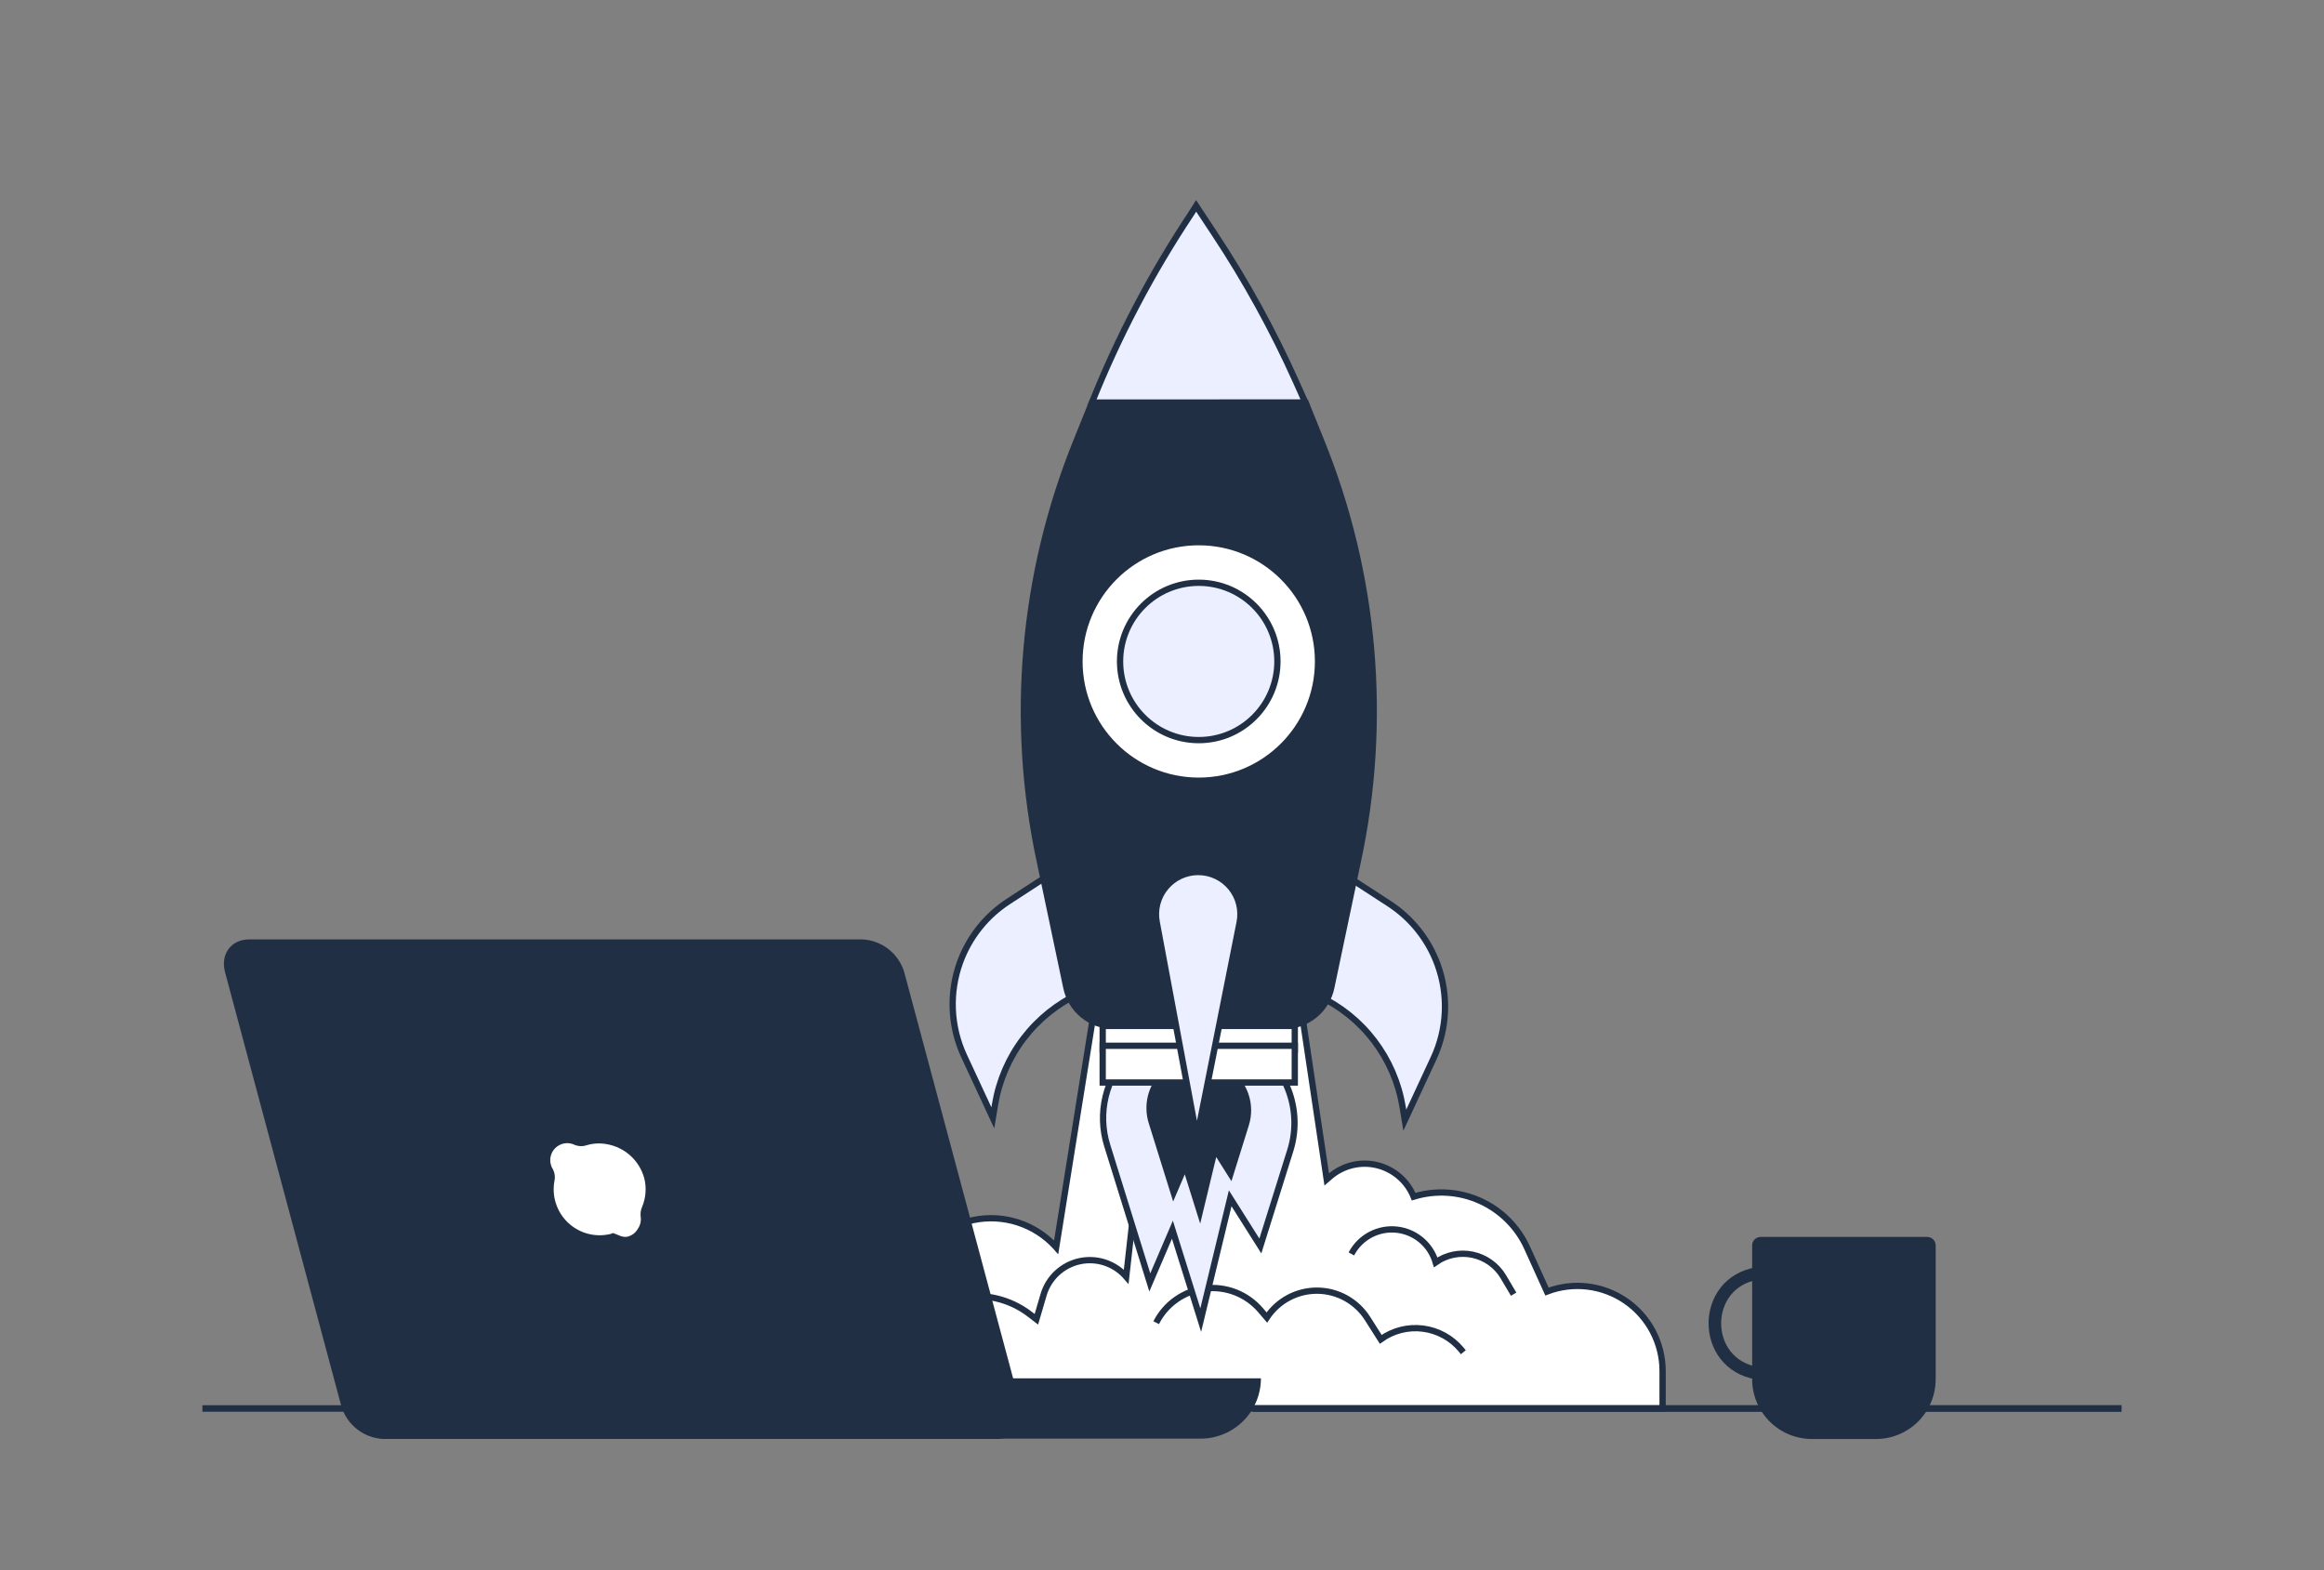 <svg width="370" height="250" viewBox="0 0 370 250" fill="none" xmlns="http://www.w3.org/2000/svg">
<rect x="0" y="0" width="370" height="250" fill="#808080" stroke="none"/>
<path d="M175.716 151.321L168.15 198.588L168.091 198.521C166.464 196.731 164.398 195.396 162.098 194.647C159.797 193.899 157.341 193.763 154.972 194.254C152.603 194.744 150.402 195.844 148.588 197.444C146.773 199.045 145.407 201.09 144.625 203.379L143.483 202.988C142.098 202.521 140.617 202.412 139.179 202.673C137.74 202.933 136.392 203.554 135.258 204.477C134.125 205.4 133.243 206.595 132.697 207.951C132.151 209.306 131.956 210.778 132.133 212.229L132.8 217.68L129.666 216.688C128.426 216.296 127.112 216.19 125.825 216.376C124.537 216.563 123.308 217.037 122.229 217.765C121.151 218.492 120.25 219.453 119.594 220.577C118.938 221.7 118.544 222.957 118.441 224.254H264.7V218.305C264.701 216.105 264.166 213.939 263.143 211.992C262.12 210.045 260.639 208.376 258.827 207.129C257.015 205.883 254.927 205.096 252.743 204.836C250.56 204.576 248.345 204.851 246.291 205.638L243.133 198.671C241.626 195.35 238.961 192.691 235.636 191.192C232.31 189.694 228.553 189.458 225.066 190.529V190.529C224.561 189.288 223.767 188.184 222.75 187.311C221.733 186.438 220.522 185.82 219.218 185.508C217.915 185.197 216.555 185.201 215.253 185.521C213.951 185.841 212.745 186.466 211.733 187.346L211.225 187.788L203.316 134.854L175.716 151.321Z" fill="white" stroke="#202F44" stroke-miterlimit="10"/>
<path d="M143.45 213.255C144.451 211.546 145.804 210.07 147.42 208.926C149.036 207.782 150.877 206.995 152.822 206.619C154.766 206.243 156.768 206.285 158.694 206.744C160.62 207.203 162.426 208.067 163.992 209.28L165 210.055L166.15 206.138C166.54 204.818 167.277 203.628 168.284 202.691C169.292 201.754 170.532 201.105 171.877 200.812C173.221 200.519 174.619 200.592 175.925 201.025C177.231 201.458 178.397 202.234 179.3 203.271L182.634 173.555" stroke="#202F44" stroke-miterlimit="10"/>
<path d="M184.075 210.596C184.822 209.117 185.924 207.845 187.281 206.894C188.639 205.944 190.21 205.343 191.856 205.147C193.502 204.951 195.17 205.164 196.713 205.769C198.256 206.374 199.626 207.351 200.7 208.613L201.692 209.771C202.571 208.444 203.767 207.358 205.172 206.611C206.578 205.864 208.147 205.481 209.739 205.495C211.33 205.509 212.893 205.92 214.285 206.692C215.676 207.464 216.853 208.571 217.709 209.913L219.825 213.246C221.776 211.841 224.188 211.232 226.572 211.541C228.955 211.851 231.132 213.056 232.658 214.913L232.975 215.296" stroke="#202F44" stroke-miterlimit="10"/>
<path d="M152.858 153.179C151.083 158.047 151.308 163.419 153.483 168.121L158.066 177.979L158.424 175.829C159.059 172.017 160.614 168.416 162.955 165.341C165.296 162.265 168.352 159.807 171.858 158.179L168.266 138.496L160.649 143.454C157.06 145.758 154.323 149.174 152.858 153.179V153.179Z" fill="#EBEFFF" stroke="#202F44" stroke-miterlimit="10"/>
<path d="M228.866 153.546C229.749 155.956 230.148 158.515 230.041 161.079C229.934 163.643 229.322 166.16 228.241 168.488L223.658 178.354L223.3 176.196C222.665 172.383 221.11 168.783 218.769 165.707C216.428 162.632 213.372 160.173 209.866 158.546V158.546L213.466 138.871L221.083 143.821C224.666 146.13 227.399 149.544 228.866 153.546V153.546Z" fill="#EBEFFF" stroke="#202F44" stroke-miterlimit="10"/>
<path d="M200.658 198.388L205.424 183.172C206.363 180.167 206.312 176.94 205.278 173.966C204.245 170.993 202.283 168.43 199.683 166.655L198.591 165.905C195.749 163.965 192.316 163.084 188.891 163.416C185.466 163.748 182.266 165.272 179.849 167.722C177.979 169.616 176.659 171.983 176.031 174.569C175.403 177.156 175.49 179.864 176.283 182.405L183.058 204.188L186.658 195.788L191.166 210.188L195.858 190.788L200.658 198.388Z" fill="#EBEFFF" stroke="#202F44" stroke-miterlimit="10"/>
<path d="M195.9 186.88L198.342 179.047C198.831 177.504 198.809 175.844 198.277 174.314C197.745 172.785 196.733 171.469 195.392 170.563L194.833 170.172C193.371 169.173 191.605 168.72 189.843 168.891C188.081 169.061 186.435 169.845 185.192 171.105C184.234 172.081 183.557 173.298 183.235 174.627C182.912 175.956 182.955 177.348 183.358 178.655L186.85 189.855L188.7 185.538L191.017 192.947L193.425 182.947L195.9 186.88Z" fill="#202F44" stroke="#202F44" stroke-miterlimit="10"/>
<path d="M204.433 163.346H177.275C175.514 163.341 173.808 162.732 172.443 161.62C171.077 160.508 170.135 158.961 169.775 157.237L165.608 137.429C160.727 114.901 162.76 91.424 171.441 70.071L173.85 64.096H207.866L210.283 70.071C218.964 91.424 220.997 114.901 216.116 137.429L211.95 157.237C211.588 158.964 210.644 160.513 209.275 161.625C207.906 162.737 206.197 163.345 204.433 163.346Z" fill="#202F44" stroke="#202F44" stroke-miterlimit="10"/>
<path d="M206.141 163.347H175.558V167.113H206.141V163.347Z" fill="white" stroke="#202F44" stroke-miterlimit="10"/>
<path d="M206.141 166.505H175.558V172.355H206.141V166.505Z" fill="white" stroke="#202F44" stroke-miterlimit="10"/>
<path d="M173.841 64.096C178.049 53.581 183.33 43.528 189.599 34.096L190.433 32.779L193.374 37.229C198.314 44.684 202.637 52.529 206.299 60.688L207.816 64.079L173.841 64.096Z" fill="#EBEFFF" stroke="#202F44" stroke-miterlimit="10"/>
<path d="M190.85 124.305C201.339 124.305 209.842 115.802 209.842 105.313C209.842 94.824 201.339 86.321 190.85 86.321C180.361 86.321 171.858 94.824 171.858 105.313C171.858 115.802 180.361 124.305 190.85 124.305Z" fill="white" stroke="#202F44" stroke-miterlimit="10"/>
<path d="M190.849 117.838C197.767 117.838 203.374 112.23 203.374 105.313C203.374 98.396 197.767 92.788 190.849 92.788C183.932 92.788 178.324 98.396 178.324 105.313C178.324 112.23 183.932 117.838 190.849 117.838Z" fill="#EBEFFF" stroke="#202F44" stroke-miterlimit="10"/>
<path d="M190.55 181.096L184.15 146.78C183.97 145.809 184.006 144.811 184.255 143.856C184.505 142.901 184.962 142.013 185.593 141.255C186.225 140.497 187.016 139.887 187.91 139.469C188.804 139.052 189.779 138.836 190.766 138.838C191.761 138.837 192.743 139.057 193.641 139.482C194.54 139.906 195.334 140.525 195.964 141.294C196.595 142.063 197.047 142.961 197.288 143.926C197.529 144.89 197.553 145.896 197.358 146.871L190.55 181.096Z" fill="#EBEFFF" stroke="#202F44" stroke-miterlimit="10"/>
<path d="M215.149 199.646L215.241 199.479C215.938 198.224 216.991 197.204 218.267 196.547C219.543 195.89 220.985 195.625 222.411 195.786C223.837 195.948 225.183 196.528 226.28 197.453C227.377 198.379 228.176 199.609 228.575 200.987V200.987C229.416 200.394 230.37 199.98 231.379 199.772C232.387 199.563 233.427 199.565 234.435 199.776C235.442 199.987 236.396 200.403 237.236 200.999C238.076 201.594 238.784 202.356 239.316 203.237L240.983 206.054" stroke="#202F44" stroke-miterlimit="10"/>
<path d="M53.199 219.455H200.749C200.749 222.001 199.738 224.443 197.937 226.243C196.137 228.044 193.695 229.055 191.149 229.055H60.641L53.199 219.455Z" fill="#202F44"/>
<path d="M158.691 229.105H61.008C59.492 229.031 58.037 228.489 56.843 227.553C55.649 226.617 54.775 225.334 54.341 223.88L35.833 154.805C35.058 151.93 36.783 149.571 39.658 149.571H137.341C138.85 149.655 140.297 150.202 141.483 151.139C142.668 152.076 143.536 153.356 143.966 154.805L162.483 223.88C163.316 226.755 161.566 229.105 158.691 229.105Z" fill="#202F44"/>
<path d="M102.566 187.571C102.183 186.18 101.407 184.93 100.331 183.969C99.255 183.008 97.924 182.378 96.499 182.154C95.471 181.976 94.416 182.038 93.416 182.338C92.777 182.554 92.081 182.531 91.458 182.271C91.13 182.115 90.775 182.027 90.412 182.013C90.05 181.999 89.688 182.058 89.349 182.188C88.985 182.326 88.655 182.541 88.381 182.819C88.108 183.097 87.898 183.43 87.766 183.797C87.633 184.163 87.582 184.554 87.615 184.942C87.648 185.331 87.765 185.707 87.958 186.046C88.299 186.626 88.415 187.311 88.283 187.971C88.052 189.165 88.122 190.398 88.487 191.558C88.853 192.718 89.502 193.769 90.375 194.615C91.249 195.462 92.32 196.077 93.491 196.405C94.662 196.734 95.896 196.765 97.083 196.496C97.283 196.496 97.508 196.296 97.649 196.338C98.349 196.563 99.074 197.071 99.891 196.904C100.241 196.82 100.57 196.664 100.857 196.446C101.144 196.228 101.382 195.953 101.558 195.638C101.934 195.09 102.094 194.422 102.008 193.763C101.928 193.213 102.006 192.653 102.233 192.146C102.837 190.698 102.954 189.092 102.566 187.571V187.571Z" fill="white"/>
<path d="M280.316 196.938H306.825C307.183 196.938 307.526 197.08 307.779 197.333C308.032 197.586 308.175 197.929 308.175 198.288V219.604C308.175 220.853 307.929 222.089 307.451 223.243C306.973 224.396 306.273 225.445 305.39 226.328C304.507 227.211 303.459 227.911 302.305 228.389C301.151 228.867 299.915 229.113 298.666 229.113H288.466C285.945 229.113 283.526 228.111 281.743 226.328C279.96 224.544 278.958 222.126 278.958 219.604V198.288C278.958 198.11 278.993 197.933 279.062 197.769C279.13 197.605 279.23 197.455 279.356 197.33C279.483 197.205 279.632 197.105 279.797 197.038C279.962 196.971 280.138 196.936 280.316 196.938Z" fill="#202F44"/>
<path d="M279.758 202.763C270.775 204.238 270.775 217.163 279.758 218.638" stroke="#202F44" stroke-width="2" stroke-miterlimit="10"/>
<path d="M199.483 224.255H337.775" stroke="#202F44" stroke-width="1.07" stroke-miterlimit="10"/>
<path d="M32.225 224.255H162.841" stroke="#202F44" stroke-width="1.04" stroke-miterlimit="10"/>
</svg>

